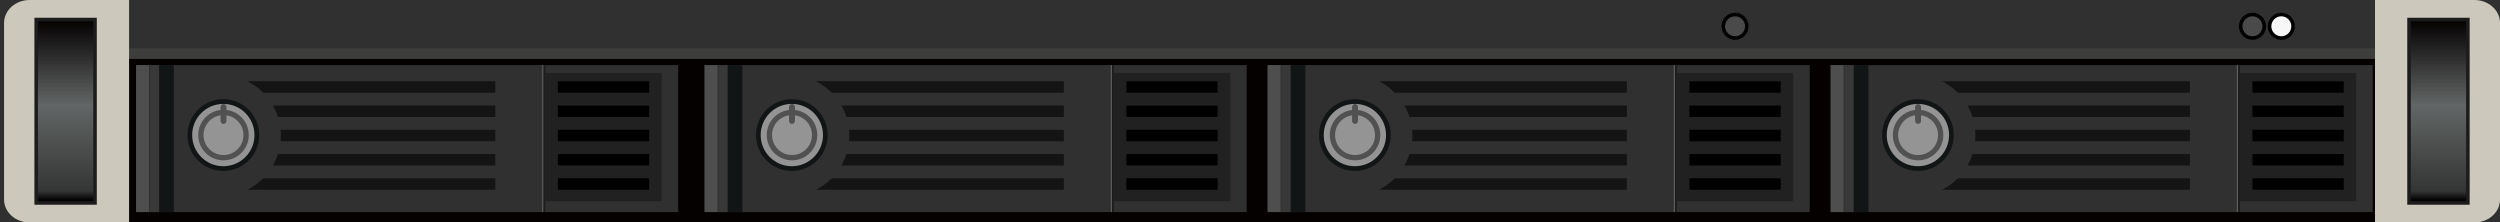 <?xml version="1.0" encoding="utf-8"?>
<!-- Generator: Adobe Illustrator 16.0.0, SVG Export Plug-In . SVG Version: 6.00 Build 0)  -->
<!DOCTYPE svg PUBLIC "-//W3C//DTD SVG 1.1//EN" "http://www.w3.org/Graphics/SVG/1.1/DTD/svg11.dtd">
<svg version="1.1" id="图层_1" xmlns="http://www.w3.org/2000/svg" xmlns:xlink="http://www.w3.org/1999/xlink" x="0px" y="0px"
	 width="1417.32px" height="126.14px" viewBox="0 0 1417.32 126.14" enable-background="new 0 0 1417.32 126.14"
	 xml:space="preserve">
<g>
	<rect x="-0.001" y="0" fill="#2F302F" width="1417.323" height="126.141"/>
	<rect x="73.172" y="27.407" fill="#3D3E3C" width="1273.284" height="6"/>
	<rect x="73.172" y="33.407" fill="#050101" width="1273.284" height="92.734"/>
	<g>
		<g>
			<path fill="#CCC9BC" d="M73.172-0.001H16.818c-8.016,0-14.513,5.82-14.513,13v100.142c0,7.18,6.497,13,14.513,13h56.354V-0.001z"
				/>
			<linearGradient id="SVGID_1_" gradientUnits="userSpaceOnUse" x1="37.196" y1="115.07" x2="37.196" y2="11.069">
				<stop  offset="0.016" style="stop-color:#030000"/>
				<stop  offset="0.065" style="stop-color:#343535"/>
				<stop  offset="0.532" style="stop-color:#636666"/>
				<stop  offset="1" style="stop-color:#030000"/>
			</linearGradient>
			
				<rect x="20.516" y="11.069" fill="url(#SVGID_1_)" stroke="#1C1C1C" stroke-width="2" stroke-miterlimit="10" width="33.361" height="104.001"/>
		</g>
		<g>
			<path fill="#CCC9BC" d="M1346.456-0.001h56.354c8.015,0,14.513,5.82,14.513,13v100.142c0,7.18-6.498,13-14.513,13h-56.354V-0.001
				z"/>
			
				<linearGradient id="SVGID_2_" gradientUnits="userSpaceOnUse" x1="-9418.478" y1="115.07" x2="-9418.478" y2="11.069" gradientTransform="matrix(-1 0 0 1 -8036.047 0)">
				<stop  offset="0.016" style="stop-color:#030000"/>
				<stop  offset="0.065" style="stop-color:#343535"/>
				<stop  offset="0.532" style="stop-color:#636666"/>
				<stop  offset="1" style="stop-color:#030000"/>
			</linearGradient>
			
				<rect x="1365.751" y="11.069" fill="url(#SVGID_2_)" stroke="#1C1C1C" stroke-width="2" stroke-miterlimit="10" width="33.361" height="104.001"/>
		</g>
		<g>
			<rect x="77.145" y="36.901" fill="#2F302F" width="307.334" height="83.333"/>
			<rect x="77.145" y="36.901" fill="#4E4E4E" width="7.334" height="83.333"/>
			<rect x="85.047" y="36.901" fill="#383838" width="5.195" height="83.333"/>
			<rect x="90.242" y="36.901" fill="#121515" width="8.319" height="83.333"/>
			<rect x="139.528" y="46.07" fill="#141414" width="141.283" height="6.5"/>
			<rect x="139.528" y="59.82" fill="#141414" width="141.283" height="6.5"/>
			<rect x="139.528" y="73.57" fill="#141414" width="141.283" height="6.5"/>
			<rect x="139.528" y="87.32" fill="#141414" width="141.283" height="6.5"/>
			<rect x="139.528" y="101.07" fill="#141414" width="141.283" height="6.5"/>
			<path fill="#2F302F" d="M124.706,42.318c-10.258,0-19.465,4.481-25.784,11.587v45.83c6.319,7.105,15.526,11.588,25.784,11.588
				c19.055,0,34.502-15.447,34.502-34.502C159.208,57.765,143.761,42.318,124.706,42.318z"/>
			<g>
				<circle fill="#121515" cx="126.611" cy="76.568" r="20.335"/>
				<circle fill="#949494" cx="126.611" cy="76.568" r="17.668"/>
				<circle fill="none" stroke="#515151" stroke-width="3" stroke-miterlimit="10" cx="126.706" cy="76.568" r="12.822"/>
				<path fill="#515151" d="M128.383,68.561c0,0.926-0.75,1.676-1.677,1.676l0,0c-0.926,0-1.677-0.75-1.677-1.676v-7.918
					c0-0.926,0.751-1.677,1.677-1.677l0,0c0.927,0,1.677,0.751,1.677,1.677V68.561z"/>
			</g>
			<rect x="307.812" y="36.901" fill="#1C1C1C" width="1.333" height="83.333"/>
			<rect x="307.437" y="36.901" fill="#666666" width="0.583" height="83.333"/>
			<rect x="309.145" y="41.318" fill="#212121" width="66" height="72.752"/>
			<rect x="316.27" y="46.07" width="51.75" height="6.5"/>
			<rect x="316.27" y="59.82" width="51.75" height="6.5"/>
			<rect x="316.27" y="73.57" width="51.75" height="6.5"/>
			<rect x="316.27" y="87.32" width="51.75" height="6.5"/>
			<rect x="316.27" y="101.07" width="51.75" height="6.5"/>
		</g>
		<g>
			<rect x="399.445" y="36.901" fill="#2F302F" width="307.334" height="83.333"/>
			<rect x="399.445" y="36.901" fill="#4E4E4E" width="7.334" height="83.333"/>
			<rect x="407.348" y="36.901" fill="#383838" width="5.195" height="83.333"/>
			<rect x="412.543" y="36.901" fill="#121515" width="8.319" height="83.333"/>
			<rect x="461.829" y="46.07" fill="#141414" width="141.283" height="6.5"/>
			<rect x="461.829" y="59.82" fill="#141414" width="141.283" height="6.5"/>
			<rect x="461.829" y="73.57" fill="#141414" width="141.283" height="6.5"/>
			<rect x="461.829" y="87.32" fill="#141414" width="141.283" height="6.5"/>
			<rect x="461.829" y="101.07" fill="#141414" width="141.283" height="6.5"/>
			<path fill="#2F302F" d="M447.007,42.318c-10.258,0-19.465,4.481-25.784,11.587v45.83c6.319,7.105,15.526,11.588,25.784,11.588
				c19.055,0,34.502-15.447,34.502-34.502C481.509,57.765,466.062,42.318,447.007,42.318z"/>
			<g>
				<circle fill="#121515" cx="448.912" cy="76.568" r="20.335"/>
				<circle fill="#949494" cx="448.912" cy="76.568" r="17.668"/>
				<circle fill="none" stroke="#515151" stroke-width="3" stroke-miterlimit="10" cx="449.007" cy="76.568" r="12.822"/>
				<path fill="#515151" d="M450.684,68.561c0,0.926-0.75,1.676-1.677,1.676l0,0c-0.926,0-1.677-0.75-1.677-1.676v-7.918
					c0-0.926,0.751-1.677,1.677-1.677l0,0c0.927,0,1.677,0.751,1.677,1.677V68.561z"/>
			</g>
			<rect x="630.112" y="36.901" fill="#1C1C1C" width="1.333" height="83.333"/>
			<rect x="629.737" y="36.901" fill="#666666" width="0.583" height="83.333"/>
			<rect x="631.445" y="41.318" fill="#212121" width="66" height="72.752"/>
			<rect x="638.57" y="46.07" width="51.75" height="6.5"/>
			<rect x="638.57" y="59.82" width="51.75" height="6.5"/>
			<rect x="638.57" y="73.57" width="51.75" height="6.5"/>
			<rect x="638.57" y="87.32" width="51.75" height="6.5"/>
			<rect x="638.57" y="101.07" width="51.75" height="6.5"/>
		</g>
		<g>
			<rect x="718.647" y="36.901" fill="#2F302F" width="307.333" height="83.333"/>
			<rect x="718.647" y="36.901" fill="#4E4E4E" width="7.333" height="83.333"/>
			<rect x="726.55" y="36.901" fill="#383838" width="5.195" height="83.333"/>
			<rect x="731.745" y="36.901" fill="#121515" width="8.319" height="83.333"/>
			<rect x="781.031" y="46.07" fill="#141414" width="141.283" height="6.5"/>
			<rect x="781.031" y="59.82" fill="#141414" width="141.283" height="6.5"/>
			<rect x="781.031" y="73.57" fill="#141414" width="141.283" height="6.5"/>
			<rect x="781.031" y="87.32" fill="#141414" width="141.283" height="6.5"/>
			<rect x="781.031" y="101.07" fill="#141414" width="141.283" height="6.5"/>
			<path fill="#2F302F" d="M766.209,42.318c-10.258,0-19.465,4.481-25.784,11.587v45.83c6.319,7.105,15.526,11.588,25.784,11.588
				c19.055,0,34.502-15.447,34.502-34.502C800.711,57.765,785.264,42.318,766.209,42.318z"/>
			<g>
				<circle fill="#121515" cx="768.114" cy="76.568" r="20.335"/>
				<circle fill="#949494" cx="768.114" cy="76.568" r="17.668"/>
				<circle fill="none" stroke="#515151" stroke-width="3" stroke-miterlimit="10" cx="768.209" cy="76.568" r="12.822"/>
				<path fill="#515151" d="M769.886,68.561c0,0.926-0.751,1.676-1.677,1.676l0,0c-0.927,0-1.677-0.75-1.677-1.676v-7.918
					c0-0.926,0.75-1.677,1.677-1.677l0,0c0.926,0,1.677,0.751,1.677,1.677V68.561z"/>
			</g>
			<rect x="949.314" y="36.901" fill="#1C1C1C" width="1.333" height="83.333"/>
			<rect x="948.939" y="36.901" fill="#666666" width="0.583" height="83.333"/>
			<rect x="950.647" y="41.318" fill="#212121" width="66" height="72.752"/>
			<rect x="957.772" y="46.07" width="51.75" height="6.5"/>
			<rect x="957.772" y="59.82" width="51.75" height="6.5"/>
			<rect x="957.772" y="73.57" width="51.75" height="6.5"/>
			<rect x="957.772" y="87.32" width="51.75" height="6.5"/>
			<rect x="957.772" y="101.07" width="51.75" height="6.5"/>
		</g>
		<g>
			<rect x="1037.85" y="36.901" fill="#2F302F" width="307.333" height="83.333"/>
			<rect x="1037.85" y="36.901" fill="#4E4E4E" width="7.333" height="83.333"/>
			<rect x="1045.752" y="36.901" fill="#383838" width="5.194" height="83.333"/>
			<rect x="1050.946" y="36.901" fill="#121515" width="8.319" height="83.333"/>
			<rect x="1100.233" y="46.07" fill="#141414" width="141.282" height="6.5"/>
			<rect x="1100.233" y="59.82" fill="#141414" width="141.282" height="6.5"/>
			<rect x="1100.233" y="73.57" fill="#141414" width="141.282" height="6.5"/>
			<rect x="1100.233" y="87.32" fill="#141414" width="141.282" height="6.5"/>
			<rect x="1100.233" y="101.07" fill="#141414" width="141.282" height="6.5"/>
			<path fill="#2F302F" d="M1085.411,42.318c-10.258,0-19.465,4.481-25.785,11.587v45.83c6.32,7.105,15.527,11.588,25.785,11.588
				c19.055,0,34.502-15.447,34.502-34.502C1119.913,57.765,1104.466,42.318,1085.411,42.318z"/>
			<g>
				<circle fill="#121515" cx="1087.315" cy="76.568" r="20.335"/>
				<circle fill="#949494" cx="1087.316" cy="76.568" r="17.668"/>
				<circle fill="none" stroke="#515151" stroke-width="3" stroke-miterlimit="10" cx="1087.411" cy="76.568" r="12.822"/>
				<path fill="#515151" d="M1089.088,68.561c0,0.926-0.751,1.676-1.677,1.676l0,0c-0.927,0-1.678-0.75-1.678-1.676v-7.918
					c0-0.926,0.751-1.677,1.678-1.677l0,0c0.926,0,1.677,0.751,1.677,1.677V68.561z"/>
			</g>
			<rect x="1268.516" y="36.901" fill="#1C1C1C" width="1.334" height="83.333"/>
			<rect x="1268.141" y="36.901" fill="#666666" width="0.584" height="83.333"/>
			<rect x="1269.85" y="41.318" fill="#212121" width="66" height="72.752"/>
			<rect x="1276.975" y="46.07" width="51.75" height="6.5"/>
			<rect x="1276.975" y="59.82" width="51.75" height="6.5"/>
			<rect x="1276.975" y="73.57" width="51.75" height="6.5"/>
			<rect x="1276.975" y="87.32" width="51.75" height="6.5"/>
			<rect x="1276.975" y="101.07" width="51.75" height="6.5"/>
		</g>
		<circle fill="#4B4A4A" stroke="#000000" stroke-width="2" stroke-miterlimit="10" cx="983.647" cy="14.904" r="6.667"/>
		<circle fill="#4B4A4A" stroke="#000000" stroke-width="2" stroke-miterlimit="10" cx="1276.975" cy="14.904" r="6.667"/>
		<circle fill="#F7F7F7" stroke="#000000" stroke-width="2" stroke-miterlimit="10" cx="1293.339" cy="14.904" r="6.667"/>
	</g>
</g>
</svg>
